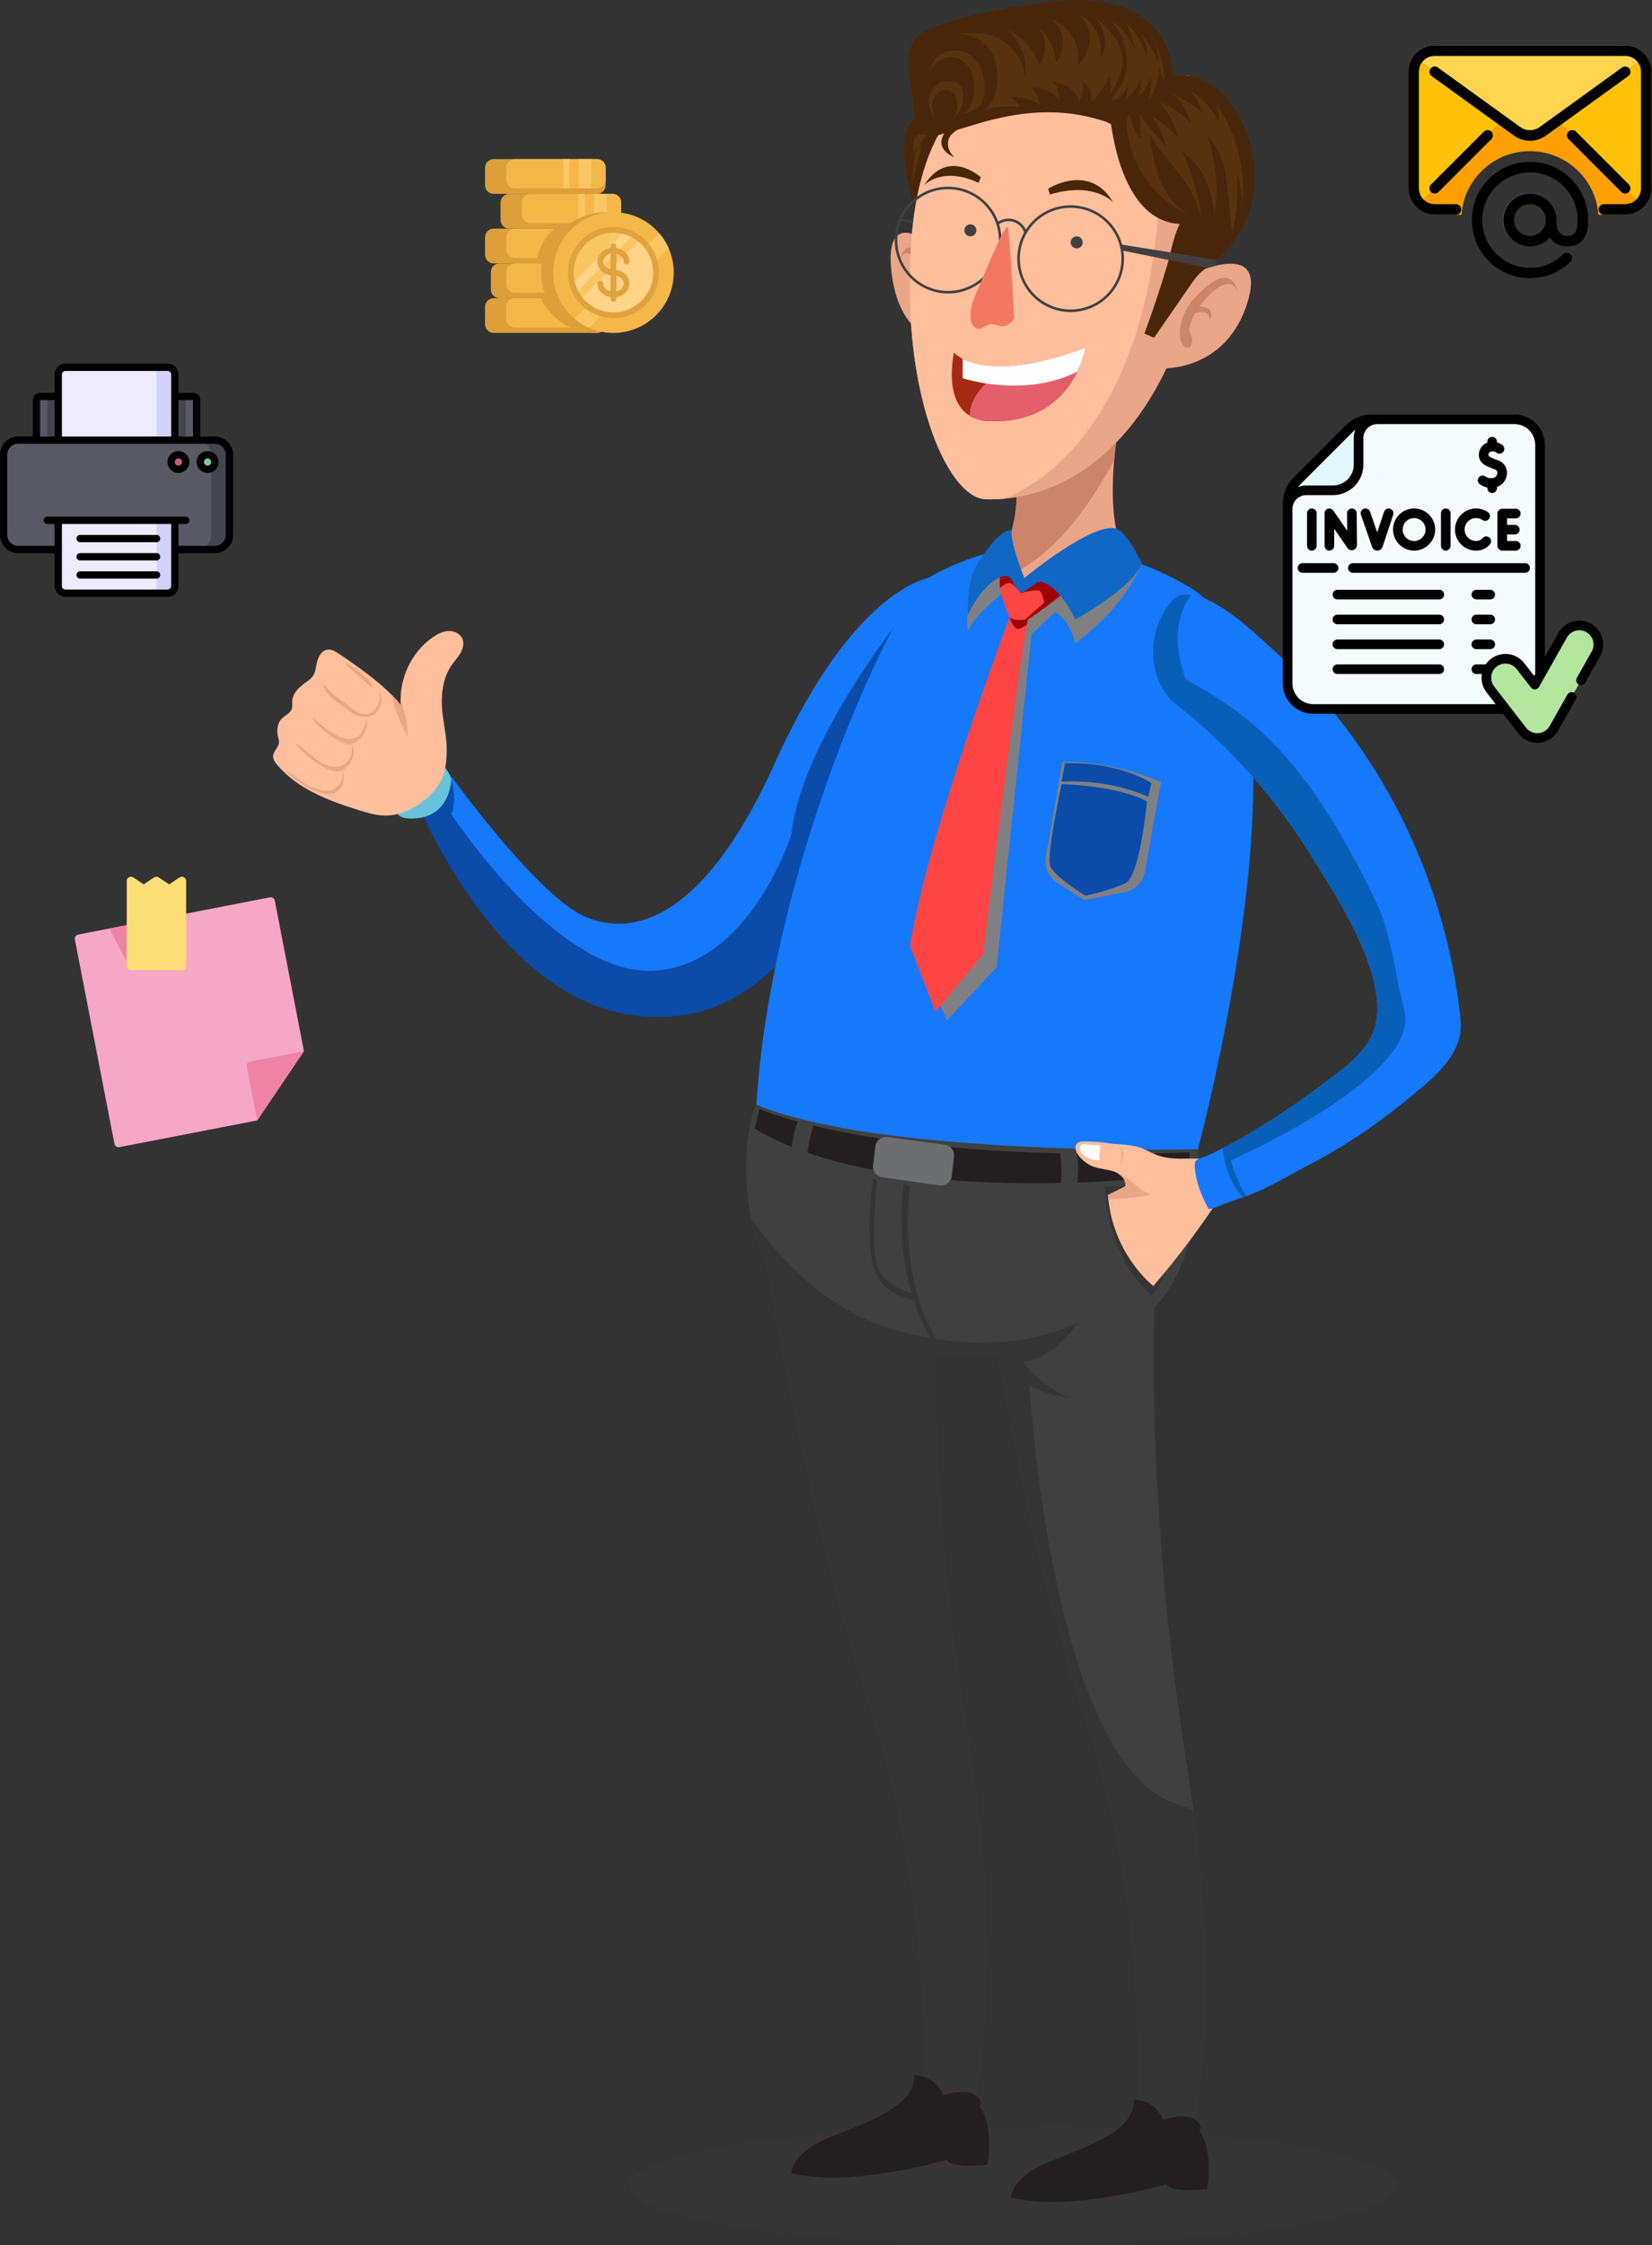 <?xml version="1.0" encoding="utf-8"?>
<!-- Generator: Adobe Illustrator 15.0.0, SVG Export Plug-In  -->
<!DOCTYPE svg PUBLIC "-//W3C//DTD SVG 1.1//EN" "http://www.w3.org/Graphics/SVG/1.1/DTD/svg11.dtd">
<svg version="1.1"
	 xmlns="http://www.w3.org/2000/svg" xmlns:xlink="http://www.w3.org/1999/xlink" xmlns:a="http://ns.adobe.com/AdobeSVGViewerExtensions/3.0/"
	 x="0px" y="0px" width="645px" height="876px" viewBox="0 0 645 876" enable-background="new 0 0 645 876" xml:space="preserve">
<rect x="0" y="0" width="645" height="876" fill="#333333" stroke="none"/>
<defs>
</defs>
<g>
	<defs>
		<rect id="SVGID_5_" x="245.471" y="829.584" width="299.926" height="46.416"/>
	</defs>
	<clipPath id="SVGID_6_">
		<use xlink:href="#SVGID_5_"  overflow="visible"/>
	</clipPath>
	<path clip-path="url(#SVGID_6_)" fill="#353535" d="M545.397,852.793c0,12.815-67.143,23.207-149.964,23.207
		c-82.823,0-149.964-10.392-149.964-23.207c0-12.816,67.141-23.209,149.964-23.209C478.255,829.584,545.397,839.977,545.397,852.793
		"/>
</g>
<path fill="#0B4BAA" d="M364.671,225.03l-16.833,94.354c-34.932,47.74-53.435,81.728-99.128,76.901
	c-57.316-6.068-88.688-89.713-88.688-89.713l11.142-10.549c0,0,1.915,2.753,5.15,7.094c11.004,14.918,37.17,48.633,52.841,54.866
	c22.172,8.819,48.553-5.263,73.233-59.963C334.54,226.784,364.671,225.03,364.671,225.03"/>
<path fill="#1678FB" d="M466.93,451.366c-117.286,47.653-172.248,2.882-172.248,2.882c-1.336-102.546,54.939-221.163,67.297-228.476
	c8.596-5.095,17.169-8.382,25.504-10.358c22.673-5.383,43.559-0.811,58.203,4.69c13.1,4.929,21.243,10.622,21.243,10.622
	C517.416,266.59,466.93,451.366,466.93,451.366"/>
<path fill="#404041" d="M450.736,510.306c-8.049,8.739-19.886,15.313-37.174,17.075c-1.501,0.143-3.002,0.287-4.479,0.43
	c-6.715,0.593-13.169,0.976-19.336,1.141c-8.741,0.238-16.957,0.024-24.603-0.641c-32.408-2.857-54.96-14.05-66.011-35.557
	c-2.693-5.235-4.714-11.12-6.001-17.646c-1.193-5.856-1.787-12.241-1.787-19.146c0-17.48,3.976-25.03,3.976-25.03
	s16.72,8.454,63.108,13.313c54.987,5.738,109.285,4.12,109.285,4.12C468.023,458.747,469.311,490.231,450.736,510.306"/>
<path fill="#404041" d="M464.404,836.587l-20.837-7.003c0,0,6.72-78.111-19.337-157.197
	c-18.741-56.869-29.769-115.167-34.482-143.436c-0.335-1.88-0.62-3.643-0.882-5.262c-1.263-7.786-1.858-12.217-1.858-12.217
	l64.204-12.453c0,0-0.261,3.954-0.476,11.286c-0.762,25.578-0.952,92.353,12.597,177.895c0.978,6.238,1.858,12.265,2.62,18.074
	C477.502,794.672,464.404,836.587,464.404,836.587"/>
<path fill="#404041" d="M378.958,829.584l-18.144-8.478c0,0,4.428-77.23-21.624-156.293c-19.958-60.608-34.39-138.837-40.058-172.06
	c-0.881-5.286-1.57-9.43-1.999-12.19c-0.405-2.551-0.62-3.905-0.62-3.905l69.657,14.763c0,0-0.882,11.17-0.999,30.958
	c0,1.906-0.024,3.883-0.024,5.933c0.071,33.553,2.357,87.611,13.17,152.315C393.558,772.002,378.958,829.584,378.958,829.584"/>
<g>
	<defs>
		<rect id="SVGID_4_" x="358.147" y="213.011" width="87.54" height="185.105"/>
	</defs>
	<clipPath id="SVGID_7_">
		<use xlink:href="#SVGID_4_"  overflow="visible"/>
	</clipPath>
	<path clip-path="url(#SVGID_7_)" fill="#808083" d="M445.687,220.105c-0.905,2.382-6.905,16.79-25.933,30.936
		c0,0-1.81-9.218-7.906-12.193c0,0-6.098,5.74-9.075,8.621l-13.668,129.907l-19.361,20.741l-11.599-27.101l36.01-130.072
		l-1.788-10.215c0,0-12.312,9.31-14.478,15.551c0,0-2.216-18.266,9.595-30.864C410.156,210.033,431.042,214.605,445.687,220.105"/>
</g>
<path fill="#68C2DD" d="M168.543,293.708c0,0,7.252,6.956,7.633,10.374c0,0-0.122,15.688-16.166,15.283
	C143.966,318.961,168.543,293.708,168.543,293.708"/>
<path fill="#231F20" d="M296.515,432.662c0,0,46.735,21.406,167.889,16.941v8.337c0,0-113.234,15.778-169.735-17.563
	L296.515,432.662z"/>
<path fill="#6D6E70" d="M341.791,447.227l-0.919,7.454c-0.278,2.25,1.298,4.306,3.542,4.626l22.48,3.189
	c2.319,0.329,4.454-1.324,4.716-3.654l0.856-7.633c0.251-2.248-1.34-4.283-3.58-4.585l-22.413-3.011
	C344.176,443.307,342.071,444.932,341.791,447.227"/>
<path fill="#404041" d="M413.8,449.01c0,0,1.389,6.744,0,16.271h6.351c0,0,1.787-10.319,0-16.271H413.8z"/>
<path fill="#404041" d="M317.952,438.375c0,0-2.626,6.371-3.041,15.988l-6.239-1.188c0,0,0.175-10.469,3.042-15.986L317.952,438.375
	z"/>
<path fill="#353535" d="M431.413,462.896c0,0,0,26.358,18.249,42.533c0,0,13.274-14.929,10.787-45.854
	C460.449,459.575,450.078,462.896,431.413,462.896"/>
<g>
	<defs>
		<rect id="SVGID_3_" x="408.237" y="297.225" width="45.054" height="53.946"/>
	</defs>
	<clipPath id="SVGID_8_">
		<use xlink:href="#SVGID_3_"  overflow="visible"/>
	</clipPath>
	<path clip-path="url(#SVGID_8_)" fill="#808083" d="M414.807,297.254c0,0,17.844-0.954,38.484,7.827l-6.267,34.985
		c-0.727,4.062-3.877,7.258-7.929,8.043l-15.77,3.061l-10.499-6.739c-3.381-2.168-5.131-6.153-4.445-10.112L414.807,297.254z"/>
</g>
<path fill="#EAA688" d="M441.281,219.677c0,0-24.338,8.714-41.462,6.977c-4.024-0.427-6.787-0.785-8.597-1.262
	c-10.096-2.716,9.837-8.858,5.002-44.867L437.52,161.5c0,0-0.239,1.093-0.571,3.024c-0.548,3.213-1.407,8.692-1.952,15.073
	C433.852,193.148,434.042,210.842,441.281,219.677"/>
<path fill="#CC8569" d="M437.52,161.499c0,0-0.237,1.097-0.572,3.024c-0.547,3.214-1.406,8.691-1.951,15.073
	c-9.123,16.956-24.459,39.461-43.774,45.796c-10.093-2.713,9.838-8.858,5.003-44.867L437.52,161.499z"/>
<path fill="#1678FB" d="M364.671,225.03c0,0-50.687,57.426-55.73,100.664c0,0-16.183,51.251-53.945,53.058
	c-37.763,1.807-78.817-61.148-78.817-61.148s2.537-4.587,0-13.514c-0.054-0.243-0.026-0.568,0.136-0.973
	c11.004,14.918,37.17,48.633,52.841,54.866c22.172,8.819,48.553-5.263,73.233-59.963C334.54,226.784,364.671,225.03,364.671,225.03"
	/>
<path fill="#0B4BAA" d="M414.483,304.993c0,0,17.177-1.548,33.849,5.892l1.188-5.323c0,0-11.608-8.337-33.736-7.774L414.483,304.993
	z"/>
<path fill="#0B4BAA" d="M414.483,305.924c0,0,21.642,0.497,33.35,6.748c0,0-2.776,29.073-8.333,31.85
	c-5.558,2.778-15.678,4.961-15.678,4.961s-12.287-7.439-13.793-11.706C408.524,333.506,414.483,305.924,414.483,305.924"/>
<path fill="#353535" d="M355.256,462.537c0,0-6.147,39.483,14.44,66.114l-2.146-0.337c0,0-19.688-21.856-14.774-66.646
	L355.256,462.537z"/>
<path fill="#353535" d="M342.505,460.766c0,0-2.827,24.263,0,33.045c2.828,8.78,14.163,10.863,14.163,10.863l1.168,2.531
	c0,0-13.8-0.895-16.948-13.395c-3.144-12.504,0-34.235,0-34.235L342.505,460.766z"/>
<path fill="#353535" d="M464.404,836.587l-20.837-7.003c0,0,6.72-78.111-19.337-157.197
	c-18.741-56.869-29.769-115.167-34.482-143.436c-8.741,0.238-16.957,0.024-24.601-0.641c0.071,33.554,2.357,87.612,13.171,152.316
	c15.239,91.375,0.64,148.957,0.64,148.957l-18.146-8.478c0,0,4.429-77.23-21.624-156.293
	c-19.955-60.608-34.388-138.837-40.055-172.06c-2.691-5.237-4.716-11.12-6.002-17.646c1.239,1.765,2.572,3.596,4.002,5.455
	c11.262,14.692,28.434,31.385,51.534,38.103c5.808,1.689,11.311,2.905,16.503,3.713c8.858,1.407,16.79,1.691,23.694,1.311
	c20.527-1.071,32.077-7.811,32.077-7.811s-4.715,7.359-11.859,11.932c-2.904,1.832-6.215,3.238-9.764,3.501
	c0,0,6.74,9.502,18.052,13.906c0,0-7.288-0.166-15.455-4.834c0,0,8.502,148.958,58.13,163.627c2.049,0.62,4.025,1.358,5.906,2.264
	C477.502,794.672,464.404,836.587,464.404,836.587"/>
<path fill="#FE4543" d="M429.421,219.415c-3.785,3.452-7.358,6.501-10.572,9.144c-10.575,8.693-17.552,13.146-17.552,13.146
	c-0.119,0.62-0.262,1.333-0.38,2.096c-4.502,24.934-17.075,128.408-17.075,128.408l-18.577,22.62l-10-25.787
	c7.145-44.462,38.889-128.097,38.889-128.097c-1.836-4.073-3.025-8.004-3.789-11.505v-0.024c-1.784-8.192-1.262-14.097-1.262-14.097
	c0.19,1.953,0.645,3.619,1.286,5.024c4.025,9.122,16.172,7.525,25.863,4.453C423.206,222.629,428.874,219.699,429.421,219.415"/>
<path fill="#9E0404" d="M418.849,228.559c-10.575,8.693-17.552,13.146-17.552,13.146c-0.119,0.62-0.262,1.333-0.38,2.096
	c-1.596,0.954-2.763,1.572-3.191,1.594c-2.095,0.144-3.571-4.45-3.571-4.45c2.832,1.617,6.099,0.76,6.099,0.76l7.451-6.575
	c0,0-0.597-3.142-1.549-4.403c-0.953-1.287-7.525,0.691-7.525,0.691s-2.597-3.265-4.023-3.884c-1.453-0.617-4.241,1.906-4.241,1.906
	v-9.072l0.024-0.024c4.025,9.122,16.172,7.524,25.863,4.453L418.849,228.559z"/>
<path fill="#1067C6" d="M435.701,206.167c-9.645-2.286-35.746,19.353-35.746,19.353s-5.551-13.362-4.96-18.539
	c0,0-3.721-2.268-13.158,12.69c-5.081,8.05-3.819,20.112-3.819,20.112c6.049-13.19,15.047-17.409,16.831-13.737
	c1.586,3.261,3.771,5.359,3.771,5.359s3.42-1.833,6.249-4.117c1.89-1.521,9.708,2.719,14.929,14.426
	c0,0,22.504-12.238,26.021-21.969C445.817,219.747,439.821,207.145,435.701,206.167"/>
<path fill="#231F20" d="M383.064,820.357c-2.507-7.238-14.76-2.822-14.76-2.822c-3.027-7.939-11.259-7.939-11.259-7.939
	c-0.134,11.177-12.8,16.328-32.875,24.212c-15.354,6.029-15.235,14.072-15.235,14.072c23.337,5.827,60.786-5.247,60.786-5.247
	s-0.072,3.528,15.808,1.939c0,0,2.767-14.777-3.08-22.748C382.448,821.824,382.689,821.273,383.064,820.357"/>
<path fill="#231F20" d="M468.85,829.892c-2.505-7.241-14.76-2.824-14.76-2.824c-3.026-7.938-11.261-7.938-11.261-7.938
	c-0.134,11.172-12.796,16.327-32.874,24.209c-15.354,6.029-15.235,14.07-15.235,14.07c23.338,5.829,60.786-5.242,60.786-5.242
	s-0.07,3.524,15.808,1.939c0,0,2.769-14.777-3.08-22.75C468.233,831.356,468.477,830.804,468.85,829.892"/>
<path fill="#EAA688" d="M471.954,59.65c0,82.327-36.198,131.002-79.683,134.907c-2.405,0.215-4.857,0.31-7.335,0.237
	c-13.67-0.333-29.292-34.171-29.671-80.325c-0.265-31.672,2.952-74.039,42.292-89.471c2.12-0.831,4.335-1.594,6.668-2.26
	C446.02,10.759,471.954,36.907,471.954,59.65"/>
<path fill="#49260A" d="M375.892,41.522c-0.23-0.574-0.841-0.891-1.422-1.11c-3.4-1.292-7.378-0.965-10.522,0.861
	c-1.79,1.038-3.063,2.512-4.024,4.216c-1.763-0.16-3.947,1.604-4.957,3.17c-1.348,2.098-1.757,4.659-1.905,7.151
	c-0.506,8.569,1.693,17.044,3.872,25.35c0.143-0.698,0.287-1.394,0.43-2.092c0.426,6.158,1.401,12.275,3.42,18.045
	c3.633,10.362,6.833-6.583,7.377-9.702c0.995-5.704,1.693-11.461,2.31-17.217c0.267-2.519,0.639-5.068,0.748-7.599
	c0.154-3.531,0.618-5.014,2.205-8.287c0.791-1.622,1.106-3.428,1.411-5.205c0.358-2.081,0.718-4.16,1.074-6.241
	C375.985,42.417,376.06,41.943,375.892,41.522"/>
<path fill="#EAA688" d="M369.361,99.84c0,0-24.039-23.305-21.438,4.941c2.593,28.242,21.145,28.987,21.145,28.987L369.361,99.84z"/>
<path fill="#CC8569" d="M362.848,104.896c-8.771-16.915-11.705-2.935-11.705-2.935c2.334-7.167,7.379-1.007,10.166,6.612
	c-2.001-0.307-4.377,0.258-3.644,5.135c0,0,0.494-4.91,4.489-2.517c0.115,0.406,0.233,0.811,0.331,1.213
	c2.133,8.749-1.646,5.72-0.577,12.098C365.371,127.087,367.968,114.765,362.848,104.896"/>
<path fill="#FFBF9C" d="M452.807,64.435c0,69.848-26.078,115.499-60.534,130.122c-2.406,0.215-4.858,0.311-7.335,0.239
	c-13.671-0.335-29.293-34.175-29.674-80.327C355,82.795,358.216,40.432,397.558,25C431.97,20.926,452.807,44.051,452.807,64.435"/>
<path fill="#EAA688" d="M458.744,110.009c0,0,36.723-20.232,28.472,7.496c-8.235,27.723-33.712,26.22-33.712,26.22L458.744,110.009z
	"/>
<path fill="#CC8569" d="M466.806,115.814c14.797-15.734,16.48-1.498,16.48-1.498c-1.997-7.4-9.914-1.892-14.989,5.334
	c2.784-0.062,5.94,0.783,4.127,5.539c0,0,0.138-4.935-5.72-3.04c-0.222,0.387-0.449,0.774-0.652,1.164
	c-4.369,8.427,1.302,5.875-1.222,12.076C459.668,137.537,458.17,124.992,466.806,115.814"/>
<path fill="#49260A" d="M409.201,73.641c0,0,16.225-10.418,25.452,5.36c0,0-7.143-8.337-24.706-3.126L409.201,73.641z"/>
<path fill="#49260A" d="M382.941,69.171c0,0-12.731-11.761-22.161,3.144c0,0,6.911-7.679,21.305-0.988L382.941,69.171z"/>
<path fill="#FFBD5C" d="M484.027,88.131c-18.575-4.571-23.385-19.6-23.385-19.6c1,10.098,4.358,15.863,4.358,15.863
	c-15.172-8.004-28.078-35.866-22.625-42.318c5.477-6.432,21.148-12.599,21.148-12.599s17.456,2.785,23.027,27.005
	C489.242,68.223,487.027,79.557,484.027,88.131"/>
<path fill="#49260A" d="M432.82,38.44c0,0,1.354,47.515,27.822,48.951c-2.561,4.775-3.484,11.276-5.033,16.436
	c-2.683,8.926-5.548,17.576-8.789,26.308c1.258,0.549,2.515,1.097,3.771,1.646c4.365-6.308,8.723-12.615,13.085-18.924
	c2.151-3.112,3.729-5.701,6.71-7.885c5.418-3.966,10.248-8.732,13.736-14.508c4.705-7.793,6.501-16.877,5.638-25.906
	c-0.852-8.915-4.26-17.448-9.576-24.654c-3.903-5.291-10.236-11.268-21.268-10.426C458.543,28.374,432.82,38.44,432.82,38.44"/>
<path fill="#49260A" d="M447.378,7.777c-11.198-8.473-25.756-8.632-39.114-6.907c-8.945,1.157-17.84,2.727-26.639,4.711
	c-3.967,0.892-7.922,1.872-11.786,3.146c-3.5,1.157-8.211,2.465-11.096,4.85c-5.013,4.138-4.004,12.669-3.257,18.293
	c0.55,4.129,1.099,8.256,1.647,12.385c0.3,2.259,0.02,6.484,1.572,8.404c-0.533,0.337-1.072,0.668-1.629,0.977
	c0.95-0.01,1.894-0.066,2.884-0.133c-0.166,0.507-0.353,1.009-0.513,1.519l1.842-1.345c2.784-0.005,7.033-1.584,8.949-2.076
	c3.698-0.946,7.332-2.114,10.987-3.201c16.842-5.012,32.49-6.623,49.409-1.282c2.195,0.693,4.476,1.667,5.326,3.959
	c3.243-3.647,5.407-8.144,6.94-12.855l1.919-0.459l13.049-7.659C457.868,21.344,454.445,13.125,447.378,7.777"/>
<path fill="#58320E" d="M446.821,69.12c4.219,6.303,10.204,11.411,17.094,14.58c-5.197-3.086-8.899-8.278-11.164-13.884
	c-2.264-5.605-3.21-11.646-3.899-17.655c2.913,5.971,7.843,10.673,11.836,15.986c3.878,5.166,6.908,10.992,8.656,17.211
	c-1.407-9.137-4.038-18.088-7.799-26.532c2.547,2.32,5.104,4.681,7.054,7.519c3.538,5.156,4.824,11.509,5.566,17.716
	c1.618-10.44,0.626-21.277-2.858-31.251c4.212,4.47,6.561,10.467,7.417,16.546c1,7.113,1.471,14.37,2.331,21.521
	c1.943-7.651,2.563-15.636,1.823-23.494c1.459,4.161,2.188,8.572,2.152,12.98c1.584-14.168-2.298-28.877-10.669-40.416
	c1.158,2.339,1.662,5.004,1.438,7.608c-2.446-5.017-6.372-9.303-11.159-12.175c2.291,2.571,3.978,5.682,4.883,9.005
	c-3.21-4.252-8.639-5.37-12.351-8.719c3.687,3.325,6.449,7.662,7.903,12.407c-3.438-3.56-7.67-6.35-12.298-8.107
	c3.498,3.878,5.994,8.651,7.186,13.738c-3.085-3.227-6.531-6.113-10.254-8.579c2.503,3.597,4.356,7.642,5.443,11.887
	c-3.561-3.946-6.938-8.058-10.117-12.312c0.136,3.413,0.276,6.828,0.414,10.24c-0.027-0.638-1.461-2.136-1.804-2.758
	c-0.606-1.094-1.117-2.237-1.53-3.418c-0.424-1.205-0.454-3.417-1.295-4.31c-1.463,2.23-0.719,6.936-0.251,9.394
	C441.606,59.285,443.745,64.521,446.821,69.12"/>
<path fill="#58320E" d="M372.216,19.689c-2.784,0.136-5.477,1.373-7.349,3.773c-0.945,1.21-1.405,3.535-1.731,5.04
	c0.776-3.342,3.962-5.921,7.386-6.149c3.422-0.23,6.848,1.802,8.446,4.839c1.066,2.031,1.357,4.38,1.395,6.674
	c0.055,3.794-0.767,7.978-3.925,10.428c5.961-1.084,8.319-4.952,7.968-10.734c-0.273-4.462-1.532-9.271-5.422-11.934
	C376.949,20.232,374.548,19.575,372.216,19.689"/>
<path fill="#58320E" d="M388.12,22.359c-2.373-5.545-8.353-9.642-14.33-8.854c5.861-1.394,12.311-0.798,17.481,2.297
	c5.172,3.096,8.849,8.841,8.805,14.868c1.401-6.941-1.354-14.557-6.868-18.997c5.807,2.498,10.468,7.533,12.509,13.517
	c3.397-4.292,3.049-11.093-0.772-15.014c4.288,3.451,7.001,8.784,7.27,14.28c4.334-4.626,3.615-12.99-1.446-16.811
	c7.021,2.428,11.512,10.583,9.804,17.811c3.922-3.338,5.746-8.958,4.533-13.961c-0.65-2.689-2.441-5.406-5.166-5.88
	c7.313,1.394,10.7,9.907,9.617,16.792c3.814-4.745,1.313-12.388-2.339-16.103c5.118,4.436,10.622,9.603,11.095,16.36
	c0.362,5.157-2.346,9.978-4.963,14.439c0.426-2.533,0.338-5.148-0.258-7.647c-1.37,3.967-3.843,7.545-7.071,10.227
	c0.768-2.93-0.696-6.293-3.365-7.726c0.525,2.567,0,5.337-1.437,7.532c-0.255-2.239-1.849-4.152-3.757-5.354
	c-1.908-1.199-4.124-1.8-6.302-2.384c1.66,2.04,2.487,4.738,2.254,7.357c-2.394-3.324-6.554-5.293-10.642-5.042
	c1.8,1.773,2.95,4.187,3.199,6.699c-3.435-1.973-7.391-3.029-11.351-3.031c1.495,1.054,2.777,2.414,3.737,3.968
	c-5.176-0.608-10.492-0.007-15.406,1.739C390.218,40.859,390.529,27.991,388.12,22.359"/>
<path fill="#58320E" d="M376.021,36.868c-0.066-1.555-0.489-3.244-1.752-4.158c-0.529-0.384-1.167-0.595-1.804-0.746
	c-1.655-0.389-3.435-0.387-5.02,0.231c-2.541,0.986-4.323,3.518-4.715,6.213c-0.394,2.697,0.489,5.492,2.096,7.692
	c-0.622-1.787-1.021-3.694-0.781-5.573c0.238-1.877,1.193-3.727,2.798-4.73c1.606-0.999,3.888-0.97,5.269,0.323
	c0.765,0.711,1.193,1.711,1.467,2.715c0.365,1.333,0.484,2.755,0.155,4.096c-0.327,1.344-1.144,2.595-2.34,3.281
	C374.913,44.195,376.194,40.905,376.021,36.868"/>
<path fill="#49260A" d="M367.542,55.758c0.083,1.335,0.796,2.572,1.755,3.505c0.956,0.933,2.144,1.592,3.354,2.162
	c-1.073-1.021-1.94-2.293-2.328-3.723c-0.391-1.43-0.269-3.022,0.48-4.302c0.474-0.808,1.175-1.461,1.92-2.022
	c1.627-1.226,3.533-2.083,5.531-2.483c-0.432,0.088-1.416-0.382-1.919-0.412c-0.747-0.043-1.43,0.09-2.156,0.235
	c-0.887,0.177-1.844,0.149-2.651,0.579C369.463,50.396,367.396,53.384,367.542,55.758"/>
<path fill="#58320E" d="M433.639,7.795c4.209,2.702,7.528,6.766,9.332,11.43c-0.465-2.088-1.005-4.163-1.617-6.216
	c-0.486-1.635-1.08-3.352-2.404-4.425c4.635,3.093,7.023,8.547,8.978,13.766c0.096-3.932-1.311-7.883-3.865-10.873
	c3.311,3.867,6.724,7.96,7.81,12.936c0.521-2.613,0.211-5.387-0.873-7.818c2.39,4.604,3.569,9.826,3.392,15.011
	c-0.626-1.797-1.253-3.594-1.876-5.393c0.078,4.526-1.375,9.066-4.07,12.701c0.816-2.978,1.074-6.106,0.754-9.178
	c-0.62,3.08-2.395,5.914-4.895,7.818c1.133-2.209,1.499-4.796,1.021-7.229c-0.624,3.554-3.418,6.267-6.067,8.719
	c0.668-2.061,1.149-4.177,1.442-6.322c-1.016,3-3.735,5.994-6.908,6.705c0.909-2.033,2.166-3.62,3.525-5.34
	c1.333-1.688,1.886-3.782,2.253-5.875c0.806-4.619,0.225-9.475-1.618-13.782C436.909,11.989,435.461,9.724,433.639,7.795"/>
<path fill="#58320E" d="M356.21,61.264c0.421-1.315,1.054-2.563,1.866-3.68c-1.396,4.565-1.918,9.394-1.531,14.151
	c0.6-4.854,1.738-9.643,3.387-14.247c-0.411,0.398-0.731,0.891-0.93,1.429c0.112-2.411,1.199-4.426,2.723-6.223
	c-1.697-0.51-3.684-0.438-4.587,1.206C355.871,56.193,356.947,58.965,356.21,61.264"/>
<circle fill="none" stroke="#404041" stroke-miterlimit="10" cx="418.014" cy="100.917" r="20.332"/>
<circle fill="none" stroke="#404041" stroke-miterlimit="10" cx="370.171" cy="93.674" r="20.332"/>
<path fill="#F27864" d="M378.882,122.657c-0.116,2.026,0.297,4.444,2.323,5.411c1.264,0.602,2.668-0.237,3.729-0.905
	c1.25-0.785,2.241-0.851,3.719-0.437c1.137,0.318,2.303,0.75,3.467,0.545c1.133-0.196,2.078-0.972,2.887-1.791
	c0.317-0.318,0.627-0.658,0.812-1.067c0.337-0.751-0.023-2.058-0.034-2.883c-0.021-1.353-0.089-2.704-0.155-4.055
	c-0.449-9.013-1.08-17.984-1.794-26.979c-0.052-0.646-0.096-1.59-0.682-1.949c-2.27,2.658-3.517,6.427-4.989,9.563
	c-1.671,3.559-3.238,7.165-4.701,10.811c-1.803,4.494-4.219,8.614-4.572,13.58C378.886,122.552,378.883,122.606,378.882,122.657"/>
<path fill="none" stroke="#404041" stroke-miterlimit="10" d="M389.291,87.449c1.208-1.031,2.775-1.655,4.487-1.655
	c3.032,0,5.605,1.956,6.535,4.675"/>
<line fill="none" stroke="#404041" stroke-miterlimit="10" x1="351.429" y1="85.793" x2="356.547" y2="86.447"/>
<polygon fill="#404041" points="438.023,95.429 437.699,97.642 471.084,104.455 470.967,104.718 474.654,103.667 474.874,101.368 
	"/>
<path fill="#404041" d="M422.719,94.564c0,1.296-1.049,2.348-2.347,2.348c-1.293,0-2.345-1.052-2.345-2.348
	c0-1.297,1.052-2.346,2.345-2.346C421.67,92.218,422.719,93.267,422.719,94.564"/>
<path fill="#404041" d="M381.21,89.871c0,1.298-1.053,2.346-2.347,2.346c-1.295,0-2.347-1.048-2.347-2.346
	c0-1.295,1.052-2.346,2.347-2.346C380.157,87.525,381.21,88.575,381.21,89.871"/>
<path fill="#A52A16" d="M372.436,137.535c0,0,11.022,13.306,51.314-1.902c0,1.142-5.701,31.55-39.911,28.511
	C383.839,163.764,367.871,163.764,372.436,137.535"/>
<path fill="#E35F6C" d="M423.75,135.633c-11.859,4.476-21.168,6.472-28.421,7.073c-12.798,6.288-16.447,13.613-16.825,19.452
	c2.775,1.739,5.335,1.832,5.335,1.986C418.049,167.183,423.75,136.774,423.75,135.633"/>
<path fill="#FFFFFF" d="M420.634,144.978c2.403-4.915,3.116-8.942,3.116-9.345c-28.293,10.679-42.143,7.296-47.89,4.337v7.586
	C375.86,147.557,399.766,155.575,420.634,144.978"/>
<path fill="#FFBF9C" d="M172.846,303.188c0.372-0.915,0.659-1.866,0.856-2.86c0.707-3.587,0.859-7.615,0.543-11.246
	c-0.329-3.798-1.157-7.529-1.543-11.321c-0.653-6.372,0.063-13.19,3.755-18.426c1.101-1.56,2.445-2.952,3.387-4.612
	c0.943-1.66,1.447-3.722,0.707-5.483c-0.869-2.068-3.292-3.167-5.536-3.05c-2.244,0.116-4.315,1.223-6.151,2.517
	c-8.328,5.86-13.191,16.297-12.35,26.44c-0.214-0.295-0.44-0.583-0.672-0.858c-5.64-6.66-12.847-11.775-19.974-16.813
	c-0.735-0.521-1.489-1.033-2.252-1.525c-0.41-0.276-0.818-0.553-1.228-0.827c-1.379-0.919-2.924-1.882-4.564-1.651
	c-2.386,0.333-3.694,2.966-4.174,5.328c-0.335,1.66-0.491,3.424-1.424,4.838c-0.709,1.074-1.792,1.833-2.834,2.587
	c-2.5,1.814-5.103,4.138-5.291,7.22c-0.064,1.046,0.162,2.134-0.176,3.127c-0.589,1.731-2.587,2.477-3.875,3.775
	c-1.795,1.813-2.106,4.691-1.496,7.17c0.173,0.699,0.41,1.403,0.369,2.122c-0.111,1.913-2.122,3.293-2.287,5.203
	c-0.117,1.388,0.773,2.642,1.677,3.699c8.121,9.49,20.468,14.078,32.407,17.742c2.948,0.901,5.941,1.777,9.019,1.903
	c4.854,0.194,9.666-1.531,13.667-4.279C167.354,311.197,171.047,307.643,172.846,303.188"/>
<path fill="#EAA688" d="M133.515,273.417c3.742,2.781,8.952,8.286,13.159,3.078c1.445-1.787,1.88-4.265,1.45-6.524
	c1.253,1.711,0.889,4.136-0.005,6.057c-0.305,0.665-0.67,1.309-1.167,1.846c-3.118,3.375-8.245,1.626-11.146-0.877
	c-3.306-2.852-8.797-5.25-9.575-10.071C128.162,269.358,131.028,271.57,133.515,273.417"/>
<path fill="#EAA688" d="M127.22,284.212c1.327,0.938,2.698,1.783,3.998,2.509c2.386,1.335,5.362,2.295,7.797,1.057
	c1.299-0.662,2.248-1.874,2.863-3.197c0.617-1.319,0.932-2.758,1.24-4.181c0.862,2.144-0.133,4.589-1.468,6.469
	c-1.325,1.864-3.251,3.586-5.534,3.582c-1.768-0.001-3.13-1.017-4.568-1.883c-1.709-1.028-3.432-1.906-4.86-3.333
	c-1.651-1.648-4.264-2.957-4.574-5.522C123.506,281.341,125.319,282.869,127.22,284.212"/>
<path fill="#EAA688" d="M134.967,258.761c0.037,0.514,0.448,0.911,0.833,1.255c2.4,2.141,4.817,4.26,7.252,6.364
	c0.912,0.786,1.847,1.585,2.959,2.049c-0.293-0.124-0.81-1.396-1.024-1.703c-0.382-0.546-0.802-1.06-1.251-1.548
	c-0.642-0.695-1.366-1.292-2.064-1.93C139.658,261.416,137.461,259.872,134.967,258.761"/>
<path fill="#EAA688" d="M121.073,294.31c1.608,1.354,3.233,2.724,5.111,3.672c1.877,0.947,4.058,1.45,6.104,0.966
	c1.768-0.416,3.347-1.576,4.273-3.141c0.924-1.563,1.184-3.509,0.695-5.26c1.279,1.636,0.965,4.031,0.103,5.918
	c-0.957,2.108-2.698,4.043-4.978,4.44c-1.929,0.332-3.861-0.477-5.585-1.396c-3.931-2.091-7.496-4.861-10.498-8.146
	c-0.441-0.484-0.907-1.007-1.079-1.649C117.287,291.086,119.183,292.708,121.073,294.31"/>
<path fill="#EAA688" d="M120.417,306.481c3.131,1.658,6.996,2.91,10.119,1.236c2.832-1.516,4.06-5.44,2.6-8.301
	c1.001,1.75,1.42,3.873,0.928,5.829c-0.496,1.951-1.962,3.688-3.885,4.288c-1.813,0.565-3.776,0.119-5.573-0.49
	c-4.563-1.549-9.887-4.415-12.831-8.332C114.786,302.394,117.326,304.843,120.417,306.481"/>
<path fill="#EAA688" d="M152.915,271.122c1.326,6.073,3.702,11.999,6.708,17.243c-0.847-1.484-0.472-5.734-0.979-7.691
	c-0.681-2.611-1.418-5.21-2.107-7.821c-0.029-0.108-0.07-0.213-0.098-0.324c-0.012,0.875,0.003,1.748,0.074,2.619
	c-0.211-0.295-0.438-0.583-0.67-0.858C154.91,273.189,153.923,272.145,152.915,271.122"/>
<path fill="#FFBF9C" d="M452.934,451.059c4.889,1.518,10.15,0.815,15.262,1.035c0.817,0.037,1.696,0.118,2.317,0.651
	c0.632,0.542,0.846,1.41,1.076,2.211c1.085,3.746,3.386,7.126,6.468,9.517c-8.355,13.085-17.65,25.568-27.789,37.324
	c-10.227-8.935-16.731-22.006-17.692-35.555c2.271-1.123,4.544-2.245,6.815-3.37c0.389-2.548-1.856-4.813-4.268-5.726
	c-2.41-0.913-5.069-0.948-7.526-1.725c-2.621-0.824-4.967-2.505-6.59-4.725c-1.014-1.383-1.662-3.515-0.388-4.664
	c0.726-0.655,1.801-0.697,2.782-0.689c3.151,0.031,6.368,0.154,9.464,0.702c1.61,0.28,3.312,0.294,4.939,0.465
	c2.738,0.284,5.408,0.444,7.979,1.491C448.179,448.98,450.445,450.311,452.934,451.059"/>
<path fill="#1678FB" d="M468.098,232.688c-2.769-0.841-5.365-1.031-7.636-0.293c-1.726,0.563-3.09,2.064-4.243,3.633
	c-8.967,12.208-7.945,30.353,3.59,39.33c20.62,16.054,38.578,36.478,52.917,59.775c9.674,15.721,33.308,50.87,21.99,70.43
	c-3.371,5.822-8.484,10-13.571,13.879c-10.507,8.013-21.309,15.68-32.692,22.412c-5.616,3.323-11.374,6.416-17.289,9.18
	c-0.992,0.463-3.618,1.083-4.273,1.896c-0.682,0.844-0.383,2.585-0.265,3.7c0.557,5.224,2.641,10.289,5.154,14.861
	c0.045,0.084,0.098,0.177,0.189,0.215c0.083,0.038,0.176,0.023,0.262,0.006c1.22-0.234,2.407-0.597,3.548-1.084
	c2.87-1.226,5.596-2.226,8.564-3.158c2.895-0.906,5.701-2.085,8.445-3.362c4.928-2.29,9.636-4.991,14.41-7.578
	c0.535-0.29,1.074-0.574,1.615-0.854c14.328-7.319,27.865-16.18,40.262-26.439c8.708-7.207,22.659-17.123,21.202-31.272
	c-3.771-36.632-16.592-71.789-35.885-101.307c-9.779-14.965-21.234-28.518-34.056-40.125
	C493.696,250.518,479.446,236.136,468.098,232.688"/>
<path fill="#EAA688" d="M441.306,460.624c-1.39-0.959-3.121-2.143-4.897-2.831c1.854,1.12,3.302,2.998,2.982,5.079
	c-2.271,1.125-4.544,2.247-6.815,3.37c0.041,0.591,0.109,1.178,0.171,1.766c0.841-0.046,1.678-0.082,2.501-0.121
	c5.079-0.233,10.135-0.908,15.096-2.01C447.626,466.48,443.299,461.996,441.306,460.624"/>
<g>
	<defs>
		<rect id="SVGID_2_" x="421.604" y="446.331" width="7.912" height="6.337"/>
	</defs>
	<clipPath id="SVGID_9_">
		<use xlink:href="#SVGID_2_"  overflow="visible"/>
	</clipPath>
	<path clip-path="url(#SVGID_9_)" fill="#FFFFFF" d="M423.133,446.373c-0.186-0.033-0.381-0.066-0.562-0.012
		c-0.202,0.06-0.358,0.219-0.484,0.388c-0.521,0.705-0.631,1.697-0.273,2.501c0.258,0.581,0.728,1.041,1.224,1.436
		c1.764,1.391,4.044,2.104,6.283,1.966c-0.664-1.831,0.665-3.939,0.009-5.768C427.275,446.725,425.161,446.712,423.133,446.373"/>
</g>
<path fill="#EAA688" d="M436.724,455.474c0.645-1.133,1.237-2.312,1.519-3.583c0.279-1.273,0.217-2.659-0.403-3.804
	c-0.123,1.25,0.208,2.516,0.087,3.782C437.795,453.192,437.374,454.329,436.724,455.474"/>
<g>
	<defs>
		<rect id="SVGID_1_" x="450.228" y="231.96" width="98.416" height="235.215"/>
	</defs>
	<clipPath id="SVGID_10_">
		<use xlink:href="#SVGID_1_"  overflow="visible"/>
	</clipPath>
	<path clip-path="url(#SVGID_10_)" fill="#085FB7" d="M546.114,384.946c-1.97-10.167-3.836-21.671-7.999-31.113
		c-4.152-9.417-9.164-18.621-14.306-27.527c-10.213-17.691-22.578-34.471-38.817-47.096c-0.506-0.395-1.02-0.785-1.533-1.171
		c-6.487-4.873-13.459-9.055-20.522-13.037c-2.677-7.083-6.254-21.323,2.06-32.946c-1.608-0.184-3.139-0.116-4.534,0.339
		c-1.724,0.562-3.09,2.063-4.24,3.633c-8.97,12.208-7.948,30.353,3.587,39.33c20.62,16.055,38.578,36.478,52.917,59.776
		c9.674,15.72,33.308,50.867,21.99,70.425c-3.371,5.825-8.484,10.005-13.571,13.882c-10.507,8.013-21.308,15.68-32.692,22.412
		c-3.04,1.798-6.13,3.514-9.256,5.162v0.187c-0.008-0.059-0.024-0.112-0.037-0.168c-0.611,0.323-1.24,0.611-1.854,0.927
		c0.113,0.719,0.259,1.438,0.331,1.999c0.378,2.939,1.159,5.827,2.294,8.562c1.295,3.124,3.071,6.049,5.228,8.654
		c0.484-0.161,0.963-0.345,1.448-0.522c-2.65-4.325-4.692-9.016-6.095-13.887c8.97-4.027,63.87-29.547,67.979-52.651
		C549.266,395.745,546.937,389.178,546.114,384.946"/>
</g>
<path fill="#DD9F3A" d="M242.535,79.009v6.825c0,1.861-1.509,3.37-3.37,3.37h-40.361c-1.861,0-3.37-1.509-3.37-3.37v-6.825
	c0-1.86,1.509-3.369,3.37-3.369h40.361C241.026,75.64,242.535,77.149,242.535,79.009z"/>
<path fill="#DD9F3A" d="M236.481,92.574v6.825c0,1.861-1.509,3.37-3.371,3.37h-40.36c-1.861,0-3.37-1.508-3.37-3.37v-6.825
	c0-1.86,1.509-3.369,3.37-3.369h40.36C234.972,89.205,236.481,90.714,236.481,92.574z"/>
<path fill="#DD9F3A" d="M238.751,106.139v6.825c0,1.862-1.509,3.37-3.371,3.37H195.02c-1.861,0-3.37-1.508-3.37-3.37v-6.825
	c0-1.86,1.509-3.369,3.37-3.369h40.361C237.242,102.77,238.751,104.279,238.751,106.139z"/>
<path fill="#DD9F3A" d="M236.481,119.704v6.825c0,1.862-1.509,3.37-3.371,3.37h-40.36c-1.861,0-3.37-1.508-3.37-3.37v-6.825
	c0-1.86,1.509-3.369,3.37-3.369h40.36C234.972,116.335,236.481,117.844,236.481,119.704z"/>
<path id="SVGCleanerId_0_3_" fill="#F4B74A" d="M236.481,119.704v4.707c0,1.74-1.32,3.174-3.013,3.352
	c-0.118,0.012-0.236,0.019-0.357,0.019h-32.066c-1.86,0-3.369-1.509-3.369-3.37v-4.707c0-1.86,1.509-3.369,3.369-3.369h32.066
	C234.972,116.335,236.481,117.844,236.481,119.704z"/>
<path id="SVGCleanerId_0_2_" fill="#F4B74A" d="M236.481,119.704v4.707c0,1.74-1.32,3.174-3.013,3.352
	c-0.118,0.012-0.236,0.019-0.357,0.019h-32.066c-1.86,0-3.369-1.509-3.369-3.37v-4.707c0-1.86,1.509-3.369,3.369-3.369h32.066
	C234.972,116.335,236.481,117.844,236.481,119.704z"/>
<path fill="#F4B74A" d="M236.481,106.139v4.707c0,1.74-1.32,3.173-3.013,3.352c-0.118,0.012-0.236,0.018-0.357,0.018h-32.066
	c-1.86,0-3.369-1.508-3.369-3.37v-4.707c0-1.86,1.509-3.369,3.369-3.369h32.066C234.972,102.77,236.481,104.278,236.481,106.139z"/>
<path fill="#F4B74A" d="M236.481,92.574v4.707c0,1.741-1.32,3.174-3.013,3.353c-0.118,0.012-0.236,0.018-0.357,0.018h-32.066
	c-1.86,0-3.369-1.508-3.369-3.371v-4.707c0-1.859,1.509-3.368,3.369-3.368h32.066C234.972,89.206,236.481,90.715,236.481,92.574z"/>
<path fill="#F4B74A" d="M242.535,79.009v4.706c0,1.74-1.32,3.174-3.014,3.353c-0.118,0.012-0.236,0.018-0.356,0.018h-32.066
	c-1.86,0-3.369-1.509-3.369-3.371v-4.706c0-1.86,1.509-3.369,3.369-3.369h32.066C241.026,75.641,242.535,77.149,242.535,79.009z"/>
<path fill="#DD9F3A" d="M236.481,119.704v6.825c0,1.74-1.32,3.174-3.013,3.352c-0.307,0.012-0.615,0.018-0.922,0.018
	c-3.256,0-6.513-0.67-9.546-2.014c-2.036-0.9-3.967-2.105-5.731-3.611c-0.472-0.402-0.929-0.826-1.376-1.271
	c-1.993-1.993-3.553-4.254-4.682-6.668h21.899C234.972,116.335,236.481,117.845,236.481,119.704z"/>
<path fill="#DD9F3A" d="M236.481,106.139v6.825c0,1.861-1.509,3.37-3.37,3.37h-19.632c-1.993-4.26-2.641-8.996-1.942-13.564h21.574
	C234.972,102.77,236.481,104.279,236.481,106.139z"/>
<path fill="#DD9F3A" d="M236.481,65.443v6.825c0,1.862-1.509,3.371-3.371,3.371h-40.36c-1.861,0-3.37-1.509-3.37-3.371v-6.825
	c0-1.859,1.509-3.368,3.37-3.368h40.36C234.972,62.075,236.481,63.584,236.481,65.443z"/>
<path fill="#F4B74A" d="M236.481,65.443v4.707c0,1.74-1.32,3.173-3.013,3.352c-0.118,0.013-0.236,0.019-0.357,0.019h-32.066
	c-1.86,0-3.369-1.509-3.369-3.37v-4.707c0-1.86,1.509-3.369,3.369-3.369h32.066C234.972,62.075,236.481,63.584,236.481,65.443z"/>
<rect x="225.998" y="62.075" fill="#F9C662" width="4.942" height="11.445"/>
<rect x="219.895" y="62.075" fill="#F9C662" width="2.471" height="11.445"/>
<rect x="231.951" y="75.641" fill="#F9C662" width="4.943" height="13.565"/>
<rect x="225.847" y="75.641" fill="#F9C662" width="2.472" height="13.565"/>
<path fill="#DD9F3A" d="M242.535,83.629v2.205c0,1.861-1.509,3.37-3.37,3.37h-18.979C226.343,83.399,234.863,81.541,242.535,83.629z
	"/>
<path fill="#DD9F3A" d="M236.481,92.574V99.4c0,1.861-1.509,3.37-3.37,3.37h-23.844c0.73-4.785,2.94-9.387,6.625-13.072
	c0.167-0.168,0.337-0.332,0.509-0.492h16.71C234.972,89.206,236.481,90.715,236.481,92.574z"/>
<path fill="#F4B74A" d="M256.161,123.002c-7.084,7.083-17.556,8.711-26.199,4.882c-2.035-0.901-3.967-2.104-5.731-3.61
	c-0.472-0.403-0.93-0.827-1.376-1.272c-9.196-9.198-9.196-24.108,0-33.306c9.198-9.197,24.108-9.197,33.306,0
	c0.446,0.446,0.87,0.905,1.271,1.376c1.507,1.762,2.71,3.695,3.611,5.731C264.871,105.445,263.243,115.918,256.161,123.002z"/>
<path fill="#F9C662" d="M261.042,96.805l-31.081,31.08c-2.035-0.901-3.967-2.104-5.731-3.61l33.201-33.202
	C258.939,92.835,260.142,94.769,261.042,96.805z"/>
<path fill="#FFD488" d="M256.161,106.35c0,9.197-7.457,16.653-16.653,16.653c-5.191,0-9.828-2.375-12.882-6.098
	c-2.357-2.873-3.771-6.549-3.771-10.555c0-9.197,7.456-16.652,16.653-16.652c4.006,0,7.683,1.415,10.554,3.772
	C253.785,96.523,256.161,101.159,256.161,106.35z"/>
<path fill="#F9C662" d="M250.062,93.47l-23.435,23.435l-0.001,0c-0.688-0.839-1.296-1.746-1.811-2.71
	c-0.586-1.095-1.053-2.262-1.384-3.486c-0.375-1.389-0.577-2.852-0.577-4.358c0-9.197,7.456-16.653,16.653-16.653
	c1.508,0,2.97,0.201,4.358,0.576c1.225,0.331,2.392,0.799,3.487,1.385C248.316,92.173,249.223,92.782,250.062,93.47z"/>
<path fill="#FFD488" d="M247.353,91.658l-22.537,22.536c-0.587-1.095-1.054-2.262-1.384-3.486l20.435-20.435
	C245.09,90.604,246.257,91.072,247.353,91.658z"/>
<path fill="#E0A33F" d="M240.643,105.306v-6.251c1.655,0.386,2.866,1.591,2.866,3.015c0,0.626,0.508,1.135,1.135,1.135
	c0.627,0,1.135-0.508,1.135-1.135c0-2.651-2.219-4.861-5.136-5.324v-0.667c0-0.627-0.508-1.135-1.135-1.135
	c-0.627,0-1.135,0.508-1.135,1.135v0.667c-2.918,0.463-5.136,2.673-5.136,5.324c0,2.651,2.218,4.862,5.136,5.324v6.25
	c-1.655-0.386-2.866-1.591-2.866-3.015c0-0.627-0.508-1.135-1.135-1.135s-1.135,0.508-1.135,1.135c0,2.65,2.218,4.861,5.136,5.323
	v0.668c0,0.626,0.508,1.135,1.135,1.135c0.627,0,1.135-0.508,1.135-1.135v-0.668c2.917-0.462,5.136-2.673,5.136-5.323
	C245.778,107.979,243.56,105.768,240.643,105.306z M235.506,102.07c0-1.424,1.211-2.629,2.866-3.015v6.03
	C236.718,104.7,235.506,103.494,235.506,102.07z M240.643,113.645v-6.03c1.655,0.386,2.866,1.591,2.866,3.016
	C243.508,112.054,242.297,113.259,240.643,113.645z"/>
<path fill="#E0A33F" d="M239.508,124.137c-5.349,0-10.364-2.374-13.76-6.514c-2.597-3.165-4.028-7.169-4.028-11.273
	c0-9.808,7.979-17.788,17.788-17.788c4.103,0,8.107,1.431,11.275,4.03c4.139,3.395,6.513,8.409,6.513,13.757
	C257.295,116.158,249.315,124.137,239.508,124.137z M239.508,90.832c-8.557,0-15.518,6.961-15.518,15.518
	c0,3.581,1.248,7.073,3.513,9.834c2.962,3.612,7.338,5.684,12.005,5.684c8.556,0,15.517-6.961,15.517-15.518
	c0-4.666-2.071-9.041-5.683-12.002C246.58,92.08,243.087,90.832,239.508,90.832z"/>
<path fill="#595965" d="M89.578,177.418v31.281c0,3.141-2.547,5.688-5.688,5.688H7.109c-3.141,0-5.688-2.547-5.688-5.688v-31.281
	c0-3.141,2.547-5.688,5.688-5.688h76.781C87.031,171.73,89.578,174.277,89.578,177.418z"/>
<path fill="#44454E" d="M83.891,171.73h-7.109c3.141,0,5.688,2.547,5.688,5.688v31.281c0,3.141-2.547,5.688-5.688,5.688h7.109
	c3.141,0,5.688-2.547,5.688-5.688v-31.281C89.578,174.277,87.031,171.73,83.891,171.73z"/>
<path fill="#595965" d="M22.75,171.73h-8.531V156.09c0-0.785,0.637-1.422,1.422-1.422h5.688c0.785,0,1.422,0.637,1.422,1.422V171.73
	z"/>
<path fill="#44454E" d="M21.328,154.668h-4.266c0.785,0,1.422,0.637,1.422,1.422v15.641h4.266V156.09
	C22.75,155.305,22.113,154.668,21.328,154.668z"/>
<path fill="#595965" d="M76.781,171.73H68.25V156.09c0-0.785,0.637-1.422,1.422-1.422h5.688c0.785,0,1.422,0.637,1.422,1.422V171.73
	z"/>
<path fill="#44454E" d="M73.938,154.668h-4.266c-0.785,0-1.422,0.637-1.422,1.422v15.641h4.266V156.09
	C72.516,155.305,73.152,154.668,73.938,154.668z"/>
<path fill="#EDEBFD" d="M68.25,171.73h-45.5v-25.594c0-1.571,1.273-2.844,2.844-2.844h39.813c1.571,0,2.844,1.273,2.844,2.844
	V171.73z"/>
<path fill="#D2D2FC" d="M65.406,143.293h-7.109c1.57,0,2.844,1.273,2.844,2.844v25.594h7.109v-25.594
	C68.25,144.566,66.977,143.293,65.406,143.293z"/>
<path fill="#EDEBFD" d="M65.406,231.449H25.594c-1.571,0-2.844-1.273-2.844-2.844v-25.594h45.5v25.594
	C68.25,230.176,66.977,231.449,65.406,231.449z"/>
<path fill="#D2D2FC" d="M61.141,203.012v25.594c0,1.57-1.273,2.844-2.844,2.844h7.109c1.57,0,2.844-1.273,2.844-2.844v-25.594
	H61.141z"/>
<circle fill="#79CB9C" cx="81.047" cy="180.262" r="2.844"/>
<circle fill="#CC5B6F" cx="69.672" cy="180.262" r="2.844"/>
<path d="M83.891,170.309h-5.688V156.09c0-1.568-1.276-2.844-2.844-2.844h-5.688v-7.109c0-2.352-1.914-4.266-4.266-4.266H25.594
	c-2.352,0-4.266,1.914-4.266,4.266v7.109h-5.688c-1.568,0-2.844,1.276-2.844,2.844v14.219H7.109c-3.92,0-7.109,3.189-7.109,7.109
	v31.281c0,3.92,3.189,7.109,7.109,7.109h14.219v12.797c0,2.352,1.914,4.266,4.266,4.266h39.813c2.352,0,4.266-1.914,4.266-4.266
	v-12.797h14.219c3.92,0,7.109-3.189,7.109-7.109v-31.281C91,173.498,87.811,170.309,83.891,170.309z M75.359,156.09v14.219h-5.688
	V156.09H75.359z M24.172,146.137c0-0.784,0.638-1.422,1.422-1.422h39.813c0.784,0,1.422,0.638,1.422,1.422v24.172H24.172
	C24.172,170.018,24.172,147.166,24.172,146.137z M15.641,156.09h5.688v14.219h-5.688V156.09z M66.828,228.605
	c0,0.784-0.638,1.422-1.422,1.422H25.594c-0.784,0-1.422-0.638-1.422-1.422v-24.172h42.656V228.605z M88.156,208.699
	c0,2.352-1.914,4.266-4.266,4.266H69.672v-8.531h2.844c0.785,0,1.422-0.637,1.422-1.422s-0.637-1.422-1.422-1.422
	c-5.093,0-51.7,0-54.031,0c-0.785,0-1.422,0.637-1.422,1.422s0.637,1.422,1.422,1.422h2.844v8.531H7.109
	c-2.352,0-4.266-1.914-4.266-4.266v-31.281c0-2.352,1.914-4.266,4.266-4.266h76.781c2.352,0,4.266,1.914,4.266,4.266V208.699z"/>
<path d="M81.047,175.996c-2.352,0-4.266,1.914-4.266,4.266s1.914,4.266,4.266,4.266s4.266-1.914,4.266-4.266
	S83.399,175.996,81.047,175.996z M81.047,181.684c-0.784,0-1.422-0.638-1.422-1.422s0.638-1.422,1.422-1.422
	s1.422,0.638,1.422,1.422S81.831,181.684,81.047,181.684z"/>
<path d="M69.672,175.996c-2.352,0-4.266,1.914-4.266,4.266s1.914,4.266,4.266,4.266s4.266-1.914,4.266-4.266
	S72.024,175.996,69.672,175.996z M69.672,181.684c-0.784,0-1.422-0.638-1.422-1.422s0.638-1.422,1.422-1.422
	s1.422,0.638,1.422,1.422S70.456,181.684,69.672,181.684z"/>
<path d="M61.141,208.699H31.281c-0.785,0-1.422,0.637-1.422,1.422s0.637,1.422,1.422,1.422h29.859c0.785,0,1.422-0.637,1.422-1.422
	S61.926,208.699,61.141,208.699z"/>
<path d="M61.141,215.809H31.281c-0.785,0-1.422,0.637-1.422,1.422s0.637,1.422,1.422,1.422h29.859c0.785,0,1.422-0.637,1.422-1.422
	S61.926,215.809,61.141,215.809z"/>
<path d="M61.141,222.918H31.281c-0.785,0-1.422,0.637-1.422,1.422s0.637,1.422,1.422,1.422h29.859c0.785,0,1.422-0.637,1.422-1.422
	S61.926,222.918,61.141,222.918z"/>
<path fill="#F6A7C5" d="M105.354,350.114l-74.813,14.507c-0.898,0.175-1.485,1.044-1.311,1.942l15.453,79.691
	c0.174,0.898,1.043,1.486,1.942,1.313l53.806-10.434l18.245-27.023l-11.38-58.685C107.122,350.528,106.252,349.94,105.354,350.114z"
	/>
<path fill="#F082A6" d="M100.43,437.133l18.245-27.023l-21.007,4.073c-0.898,0.175-1.485,1.044-1.311,1.942L100.43,437.133z"/>
<polygon fill="#F082A6" points="42.712,362.261 51.139,378.508 69.363,375.196 70.673,356.838 "/>
<path fill="#FCDE76" d="M71.801,342.258c-0.539-0.288-1.192-0.257-1.7,0.082l-4.051,2.701l-4.051-2.701
	c-0.557-0.371-1.282-0.371-1.838,0l-4.051,2.701l-4.051-2.701c-1.082-0.721-2.576,0.082-2.576,1.378v33.134
	c0,0.915,0.742,1.656,1.657,1.656h19.88c0.915,0,1.656-0.742,1.656-1.656v-33.134C72.676,343.108,72.339,342.546,71.801,342.258z"/>
<path fill="#F4FBFF" d="M502.729,196.477v70.125c0,5.527,4.48,10.007,10.007,10.007h78.536c5.526,0,10.007-4.48,10.007-10.007
	v-93.01c0-5.527-4.48-10.007-10.007-10.007h-55.651c-3.317,0-6.499,1.318-8.845,3.664l-20.384,20.384
	C504.047,189.978,502.729,193.16,502.729,196.477L502.729,196.477z"/>
<path fill="#E4F6FF" d="M502.729,196.479v2.136c0-4.042,3.277-7.318,7.318-7.318h10.386c5.525,0,10.006-4.48,10.006-10.006v-10.386
	c0-4.042,3.277-7.318,7.318-7.318h-2.136c-3.318,0-6.499,1.319-8.846,3.664l-20.384,20.383
	C504.048,189.979,502.729,193.161,502.729,196.479L502.729,196.479z"/>
<path fill="#B3E59F" d="M600.216,287.938c-2.289,0-4.464-1.056-5.878-2.881l-12.438-16.044c-2.517-3.247-1.926-7.919,1.321-10.436
	c3.247-2.518,7.92-1.926,10.437,1.321l5.584,7.202l10.896-19.293c2.021-3.577,6.559-4.839,10.136-2.819s4.839,6.558,2.818,10.135
	l-16.396,29.034c-1.226,2.169-3.454,3.581-5.938,3.762C600.576,287.931,600.396,287.938,600.216,287.938L600.216,287.938z"/>
<path d="M519.038,214.827c1.037,0,1.877-0.84,1.877-1.876v-6.65l5.146,7.452c0.541,0.781,1.446,1.111,2.307,0.842
	c0.877-0.274,1.442-1.087,1.442-2.09l-0.118-12.266c-0.01-1.03-0.849-1.858-1.876-1.858c-0.006,0-0.013,0-0.02,0
	c-1.036,0.01-1.867,0.858-1.857,1.894l0.065,6.79l-5.421-7.85c-0.467-0.676-1.318-0.969-2.104-0.725
	c-0.784,0.245-1.317,0.97-1.317,1.792v12.669C517.162,213.987,518.002,214.827,519.038,214.827z"/>
<path d="M564.477,214.827c1.036,0,1.876-0.84,1.876-1.876v-12.693c0-1.037-0.84-1.877-1.876-1.877s-1.877,0.84-1.877,1.877v12.693
	C562.6,213.987,563.44,214.827,564.477,214.827z"/>
<path d="M512.184,214.827c1.037,0,1.877-0.84,1.877-1.876v-12.693c0-1.037-0.84-1.877-1.877-1.877c-1.036,0-1.876,0.84-1.876,1.877
	v12.693C510.308,213.987,511.147,214.827,512.184,214.827z"/>
<path d="M584.648,200.373v12.578c0,1.037,0.839,1.876,1.876,1.876h5.3c1.037,0,1.876-0.84,1.876-1.876
	c0-1.036-0.839-1.876-1.876-1.876h-3.423v-2.536h3.032c1.036,0,1.876-0.84,1.876-1.876c0-1.037-0.84-1.876-1.876-1.876h-3.032
	v-2.536h3.423c1.037,0,1.876-0.84,1.876-1.876c0-1.037-0.839-1.876-1.876-1.876h-5.3
	C585.488,198.497,584.648,199.336,584.648,200.373L584.648,200.373z"/>
<path d="M576.304,214.827c1.82,0,3.456-0.6,4.733-1.736c0.249-0.222,0.485-0.467,0.703-0.727c0.666-0.794,0.563-1.978-0.231-2.644
	s-1.978-0.563-2.644,0.232c-0.103,0.121-0.211,0.234-0.325,0.336c-0.586,0.521-1.338,0.785-2.236,0.785
	c-2.465,0-4.47-2.005-4.47-4.47s2.006-4.47,4.47-4.47c0.896,0,1.761,0.264,2.499,0.763c0.858,0.58,2.024,0.354,2.604-0.504
	c0.58-0.859,0.354-2.026-0.504-2.606c-1.361-0.919-2.952-1.406-4.6-1.406c-4.534,0-8.224,3.689-8.224,8.224
	S571.77,214.827,576.304,214.827L576.304,214.827z"/>
<path d="M535.715,213.388c0.307,0.862,1.124,1.439,2.038,1.439h0.015c0.92-0.006,1.737-0.596,2.038-1.479l4.145-12.477
	c0.326-0.983-0.206-2.045-1.189-2.372c-0.982-0.327-2.046,0.206-2.373,1.189l-2.667,8.031l-2.805-8.079
	c-0.339-0.979-1.409-1.497-2.388-1.157c-0.979,0.339-1.497,1.409-1.158,2.388L535.715,213.388z"/>
<path d="M552.116,214.827c4.535,0,8.224-3.689,8.224-8.223s-3.688-8.224-8.224-8.224c-4.534,0-8.223,3.689-8.223,8.224
	S547.582,214.827,552.116,214.827z M552.116,202.134c2.466,0,4.471,2.005,4.471,4.47s-2.005,4.47-4.471,4.47
	c-2.465,0-4.47-2.005-4.47-4.47S549.651,202.134,552.116,202.134z"/>
<path d="M595.47,219.729h-67.283c-1.036,0-1.876,0.84-1.876,1.876c0,1.037,0.84,1.876,1.876,1.876h67.283
	c1.037,0,1.877-0.84,1.877-1.876C597.347,220.569,596.507,219.729,595.47,219.729z"/>
<path d="M522.567,221.605c0-1.036-0.84-1.876-1.877-1.876h-12.152c-1.036,0-1.876,0.84-1.876,1.876c0,1.037,0.84,1.876,1.876,1.876
	h12.152C521.728,223.482,522.567,222.642,522.567,221.605z"/>
<path d="M561.949,230.113h-39.78c-1.036,0-1.877,0.84-1.877,1.876c0,1.037,0.841,1.877,1.877,1.877h39.78
	c1.036,0,1.876-0.84,1.876-1.877C563.825,230.953,562.985,230.113,561.949,230.113L561.949,230.113z"/>
<path d="M581.839,230.113h-5.418c-1.036,0-1.877,0.84-1.877,1.876c0,1.037,0.841,1.877,1.877,1.877h5.418
	c1.036,0,1.877-0.84,1.877-1.877C583.716,230.953,582.875,230.113,581.839,230.113z"/>
<path d="M561.949,239.816h-39.78c-1.036,0-1.877,0.84-1.877,1.877c0,1.036,0.841,1.876,1.877,1.876h39.78
	c1.036,0,1.876-0.84,1.876-1.876C563.825,240.656,562.985,239.816,561.949,239.816L561.949,239.816z"/>
<path d="M581.839,239.816h-5.418c-1.036,0-1.877,0.84-1.877,1.877c0,1.036,0.841,1.876,1.877,1.876h5.418
	c1.036,0,1.877-0.84,1.877-1.876C583.716,240.656,582.875,239.816,581.839,239.816z"/>
<path d="M561.949,249.52h-39.78c-1.036,0-1.877,0.84-1.877,1.876s0.841,1.876,1.877,1.876h39.78c1.036,0,1.876-0.84,1.876-1.876
	S562.985,249.52,561.949,249.52L561.949,249.52z"/>
<path d="M581.839,249.52h-5.418c-1.036,0-1.877,0.84-1.877,1.876s0.841,1.876,1.877,1.876h5.418c1.036,0,1.877-0.84,1.877-1.876
	S582.875,249.52,581.839,249.52z"/>
<path d="M561.949,259.224h-39.78c-1.036,0-1.877,0.839-1.877,1.876c0,1.036,0.841,1.876,1.877,1.876h39.78
	c1.036,0,1.876-0.84,1.876-1.876C563.825,260.063,562.985,259.224,561.949,259.224L561.949,259.224z"/>
<path d="M625.589,248.968c-0.667-2.397-2.229-4.391-4.396-5.615c-2.165-1.223-4.679-1.529-7.075-0.863
	c-2.397,0.667-4.392,2.228-5.614,4.394l-5.347,9.467v-82.76c0-6.552-5.331-11.882-11.885-11.882h-55.65
	c-3.787,0-7.495,1.536-10.172,4.213l-20.385,20.384c-2.677,2.677-4.213,6.384-4.213,10.171v2.118c0,0.007,0,0.013,0,0.02
	c0,0.003,0,0.006,0,0.01v67.979c0,6.552,5.332,11.882,11.885,11.882h74.131l5.987,7.724c1.753,2.258,4.504,3.605,7.359,3.605
	c0.213,0,0.433-0.008,0.679-0.024c3.117-0.227,5.896-1.987,7.436-4.709l6.918-12.25c0.51-0.903,0.191-2.047-0.711-2.557
	c-0.903-0.51-2.048-0.191-2.558,0.711l-6.917,12.25c-0.919,1.626-2.579,2.677-4.433,2.812c-0.152,0.011-0.288,0.016-0.414,0.016
	c-1.705,0-3.349-0.805-4.395-2.153l-12.438-16.046c-0.911-1.173-1.309-2.631-1.123-4.105c0.188-1.475,0.937-2.788,2.11-3.698
	c2.424-1.879,5.925-1.435,7.804,0.988l5.585,7.204c0.385,0.497,0.992,0.768,1.619,0.722c0.627-0.045,1.188-0.402,1.498-0.949
	l10.896-19.294c0.73-1.293,1.921-2.225,3.353-2.623c1.431-0.398,2.931-0.215,4.224,0.516c1.294,0.73,2.227,1.921,2.625,3.352
	c0.398,1.432,0.215,2.933-0.516,4.227l-5.811,10.286c-0.51,0.902-0.191,2.047,0.711,2.557c0.903,0.509,2.048,0.191,2.557-0.711
	l5.811-10.286C625.949,253.879,626.256,251.366,625.589,248.968L625.589,248.968z M528.104,168.575
	c0.33-0.331,0.683-0.634,1.053-0.917c-0.383,1.01-0.594,2.103-0.594,3.245v10.386c0,4.483-3.647,8.13-8.13,8.13h-10.386
	c-1.142,0-2.235,0.21-3.245,0.593c0.282-0.37,0.587-0.723,0.917-1.053L528.104,168.575z M598.995,263.72l-3.855-4.973
	c-3.146-4.057-9.01-4.8-13.068-1.654c-0.788,0.611-1.459,1.331-2.004,2.131h-3.647c-1.036,0-1.876,0.84-1.876,1.876
	c0,1.037,0.84,1.877,1.876,1.877h2.163c-0.016,0.103-0.033,0.205-0.046,0.308c-0.313,2.469,0.354,4.911,1.879,6.876l3.542,4.57
	h-71.221c-4.484,0-8.132-3.647-8.132-8.129v-68.008c0.011-2.992,2.447-5.422,5.441-5.422h10.386c6.553,0,11.883-5.331,11.883-11.883
	v-10.386c0-3.001,2.441-5.442,5.442-5.442c0.003,0,0.006,0,0.009,0h53.506c4.483,0,8.132,3.647,8.132,8.129v89.405L598.995,263.72z"
	/>
<path d="M577.831,188.981c1.097,0.717,1.936,1.054,2.884,1.204v0.295c0,1.036,0.841,1.876,1.877,1.876s1.877-0.84,1.877-1.876
	v-0.502c2.143-0.732,3.515-2.643,3.833-4.534c0.44-2.623-0.979-4.992-3.534-5.895c-1.285-0.454-2.702-1-3.471-1.603
	c-0.111-0.088-0.188-0.388-0.123-0.738c0.035-0.183,0.193-0.794,0.794-0.975c1.333-0.402,2.188,0.265,2.281,0.342
	c0.796,0.663,1.979,0.555,2.643-0.242s0.555-1.98-0.242-2.643c-0.547-0.455-1.296-0.867-2.181-1.11v-0.26
	c0-1.037-0.841-1.876-1.877-1.876c-1.037,0-1.877,0.84-1.877,1.876v0.377c-1.659,0.569-2.89,2.014-3.229,3.815
	c-0.324,1.727,0.248,3.408,1.495,4.386c1.192,0.936,2.885,1.604,4.536,2.188c1.072,0.379,1.182,1.152,1.083,1.733
	c-0.137,0.818-0.823,1.702-2.007,1.717c0,0,0,0-0.001,0c-0.006,0-0.012,0.001-0.018,0.001c-1.344,0.009-1.691-0.047-2.688-0.699
	c-0.868-0.567-2.031-0.325-2.599,0.543C576.72,187.25,576.964,188.414,577.831,188.981L577.831,188.981z"/>
<path fill="#FFD54F" d="M642.864,21.945l-34.737,25.113l-5.7,4.131c-3.019,2.23-7.142,2.23-10.161,0l-5.699-4.131l-34.778-25.072
	c1.933-2.705,5.06-4.308,8.385-4.295h74.349C637.82,17.691,640.923,19.273,642.864,21.945z"/>
<path fill="#FFC107" d="M551.788,21.986l34.778,25.072l-33.705,33.704c-1.938-1.941-3.02-4.572-3.015-7.311V28.018
	C549.838,25.849,550.516,23.738,551.788,21.986z"/>
<path fill="#FFC107" d="M644.847,28.018v45.435c0.004,2.738-1.078,5.369-3.015,7.311l-33.705-33.704l34.737-25.113
	C644.152,23.705,644.847,25.832,644.847,28.018z"/>
<path fill="#455A64" d="M611.803,92.039c-2.742,0-4.13-2.065-4.13-6.195c0.065-5.771-4.556-10.504-10.326-10.57
	s-10.504,4.556-10.569,10.326c-0.066,5.771,4.555,10.504,10.325,10.57c3.095,0.037,6.043-1.302,8.055-3.647
	c1.372,2.351,3.929,3.755,6.646,3.647c8.262,0,8.262-7.774,8.262-10.326c0-12.549-10.17-22.718-22.718-22.718
	s-22.718,10.169-22.718,22.713c0,12.545,10.17,22.718,22.718,22.718c5.894,0,11.558-2.292,15.795-6.39
	c0.821-0.797,0.839-2.11,0.042-2.929c-0.798-0.821-2.111-0.838-2.934-0.041l0,0c-7.389,7.125-19.156,6.914-26.281-0.475
	c-7.125-7.39-6.915-19.157,0.475-26.282s19.156-6.915,26.281,0.475c3.346,3.47,5.213,8.104,5.209,12.924
	C615.934,90.474,614.893,92.039,611.803,92.039z M597.347,92.039c-3.42,0-6.196-2.775-6.196-6.195s2.776-6.195,6.196-6.195
	s6.195,2.771,6.195,6.195C603.543,89.268,600.767,92.039,597.347,92.039z"/>
<path fill="#FFA000" d="M608.127,47.059l-5.7,4.131c-3.019,2.23-7.142,2.23-10.161,0l-5.699-4.131l-33.705,33.704
	c1.941,1.938,4.572,3.02,7.312,3.016h10.429c1.12-14.771,13.998-25.836,28.766-24.721c13.217,1,23.721,11.504,24.721,24.721h10.434
	c2.738,0.004,5.369-1.078,7.311-3.016L608.127,47.059z"/>
<path d="M634.521,83.778h-8.261c-1.141,0-2.064-0.925-2.064-2.065c0-1.14,0.924-2.064,2.064-2.064h8.261
	c3.416,0,6.196-2.78,6.196-6.196V28.018c0-3.416-2.78-6.196-6.196-6.196h-74.348c-3.416,0-6.196,2.776-6.196,6.196v45.435
	c0,3.416,2.78,6.196,6.196,6.196h8.261c1.141,0,2.065,0.921,2.065,2.064c0,1.145-0.925,2.065-2.065,2.065h-8.261
	c-5.692,0-10.326-4.635-10.326-10.326V28.018c0-5.692,4.634-10.326,10.326-10.326h74.349c5.695,0,10.325,4.63,10.325,10.326v45.435
	C644.847,79.144,640.217,83.778,634.521,83.778z"/>
<path d="M597.352,54.927c-2.211,0-4.42-0.689-6.308-2.069L558.967,29.69c-0.93-0.669-1.137-1.958-0.467-2.883
	c0.665-0.93,1.953-1.137,2.883-0.467l32.094,23.176c2.325,1.697,5.428,1.697,7.736,0.008l32.098-23.184
	c0.925-0.665,2.214-0.463,2.883,0.462c0.67,0.926,0.459,2.219-0.463,2.884l-32.094,23.175
	C601.762,54.237,599.557,54.927,597.352,54.927z"/>
<path d="M560.173,75.518c-0.528,0-1.058-0.203-1.462-0.604c-0.806-0.806-0.806-2.114,0-2.92l20.652-20.652
	c0.805-0.805,2.114-0.805,2.92,0c0.805,0.806,0.805,2.115,0,2.921l-20.652,20.651C561.23,75.314,560.701,75.518,560.173,75.518z"/>
<path d="M634.521,75.518c-0.528,0-1.058-0.203-1.462-0.604l-20.652-20.652c-0.805-0.805-0.805-2.114,0-2.92
	c0.806-0.806,2.115-0.806,2.92,0l20.652,20.652c0.806,0.806,0.806,2.114,0,2.92C635.578,75.314,635.049,75.518,634.521,75.518z"/>
<path d="M597.359,108.564c-0.129,0-0.256,0-0.385-0.003c-6.067-0.1-11.73-2.558-15.951-6.919
	c-8.711-9.005-8.472-23.411,0.528-32.119c4.362-4.221,10.202-6.492,16.171-6.39c6.063,0.1,11.73,2.557,15.951,6.915
	c4.118,4.259,6.391,9.867,6.391,15.795c0,1.14-0.926,2.064-2.065,2.064s-2.065-0.925-2.065-2.064c0-4.85-1.858-9.438-5.233-12.925
	c-3.452-3.563-8.087-5.575-13.052-5.658c-4.865,0-9.661,1.78-13.23,5.233c-7.364,7.125-7.559,18.913-0.43,26.278
	c3.453,3.568,8.088,5.58,13.053,5.658c4.981,0.174,9.657-1.776,13.23-5.229c0.817-0.788,2.127-0.772,2.92,0.05
	s0.771,2.127-0.05,2.92C608.875,106.302,603.286,108.564,597.359,108.564z"/>
<path d="M597.347,96.17c-5.692,0-10.326-4.635-10.326-10.326s4.634-10.326,10.326-10.326c5.691,0,10.326,4.63,10.326,10.326
	C607.673,91.539,603.039,96.17,597.347,96.17z M597.347,79.648c-3.416,0-6.196,2.779-6.196,6.195s2.78,6.195,6.196,6.195
	s6.195-2.779,6.195-6.195C603.543,82.428,600.763,79.648,597.347,79.648z"/>
<path d="M611.803,96.17c-5.171,0-8.261-3.862-8.261-10.326c0-1.141,0.925-2.065,2.065-2.065s2.064,0.921,2.064,2.065
	c0,4.109,1.393,6.195,4.131,6.195c3.09,0,4.131-1.565,4.131-6.195c0-1.141,0.926-2.065,2.064-2.065c1.141,0,2.066,0.921,2.066,2.065
	C620.064,88.396,620.064,96.17,611.803,96.17z"/>
</svg>
